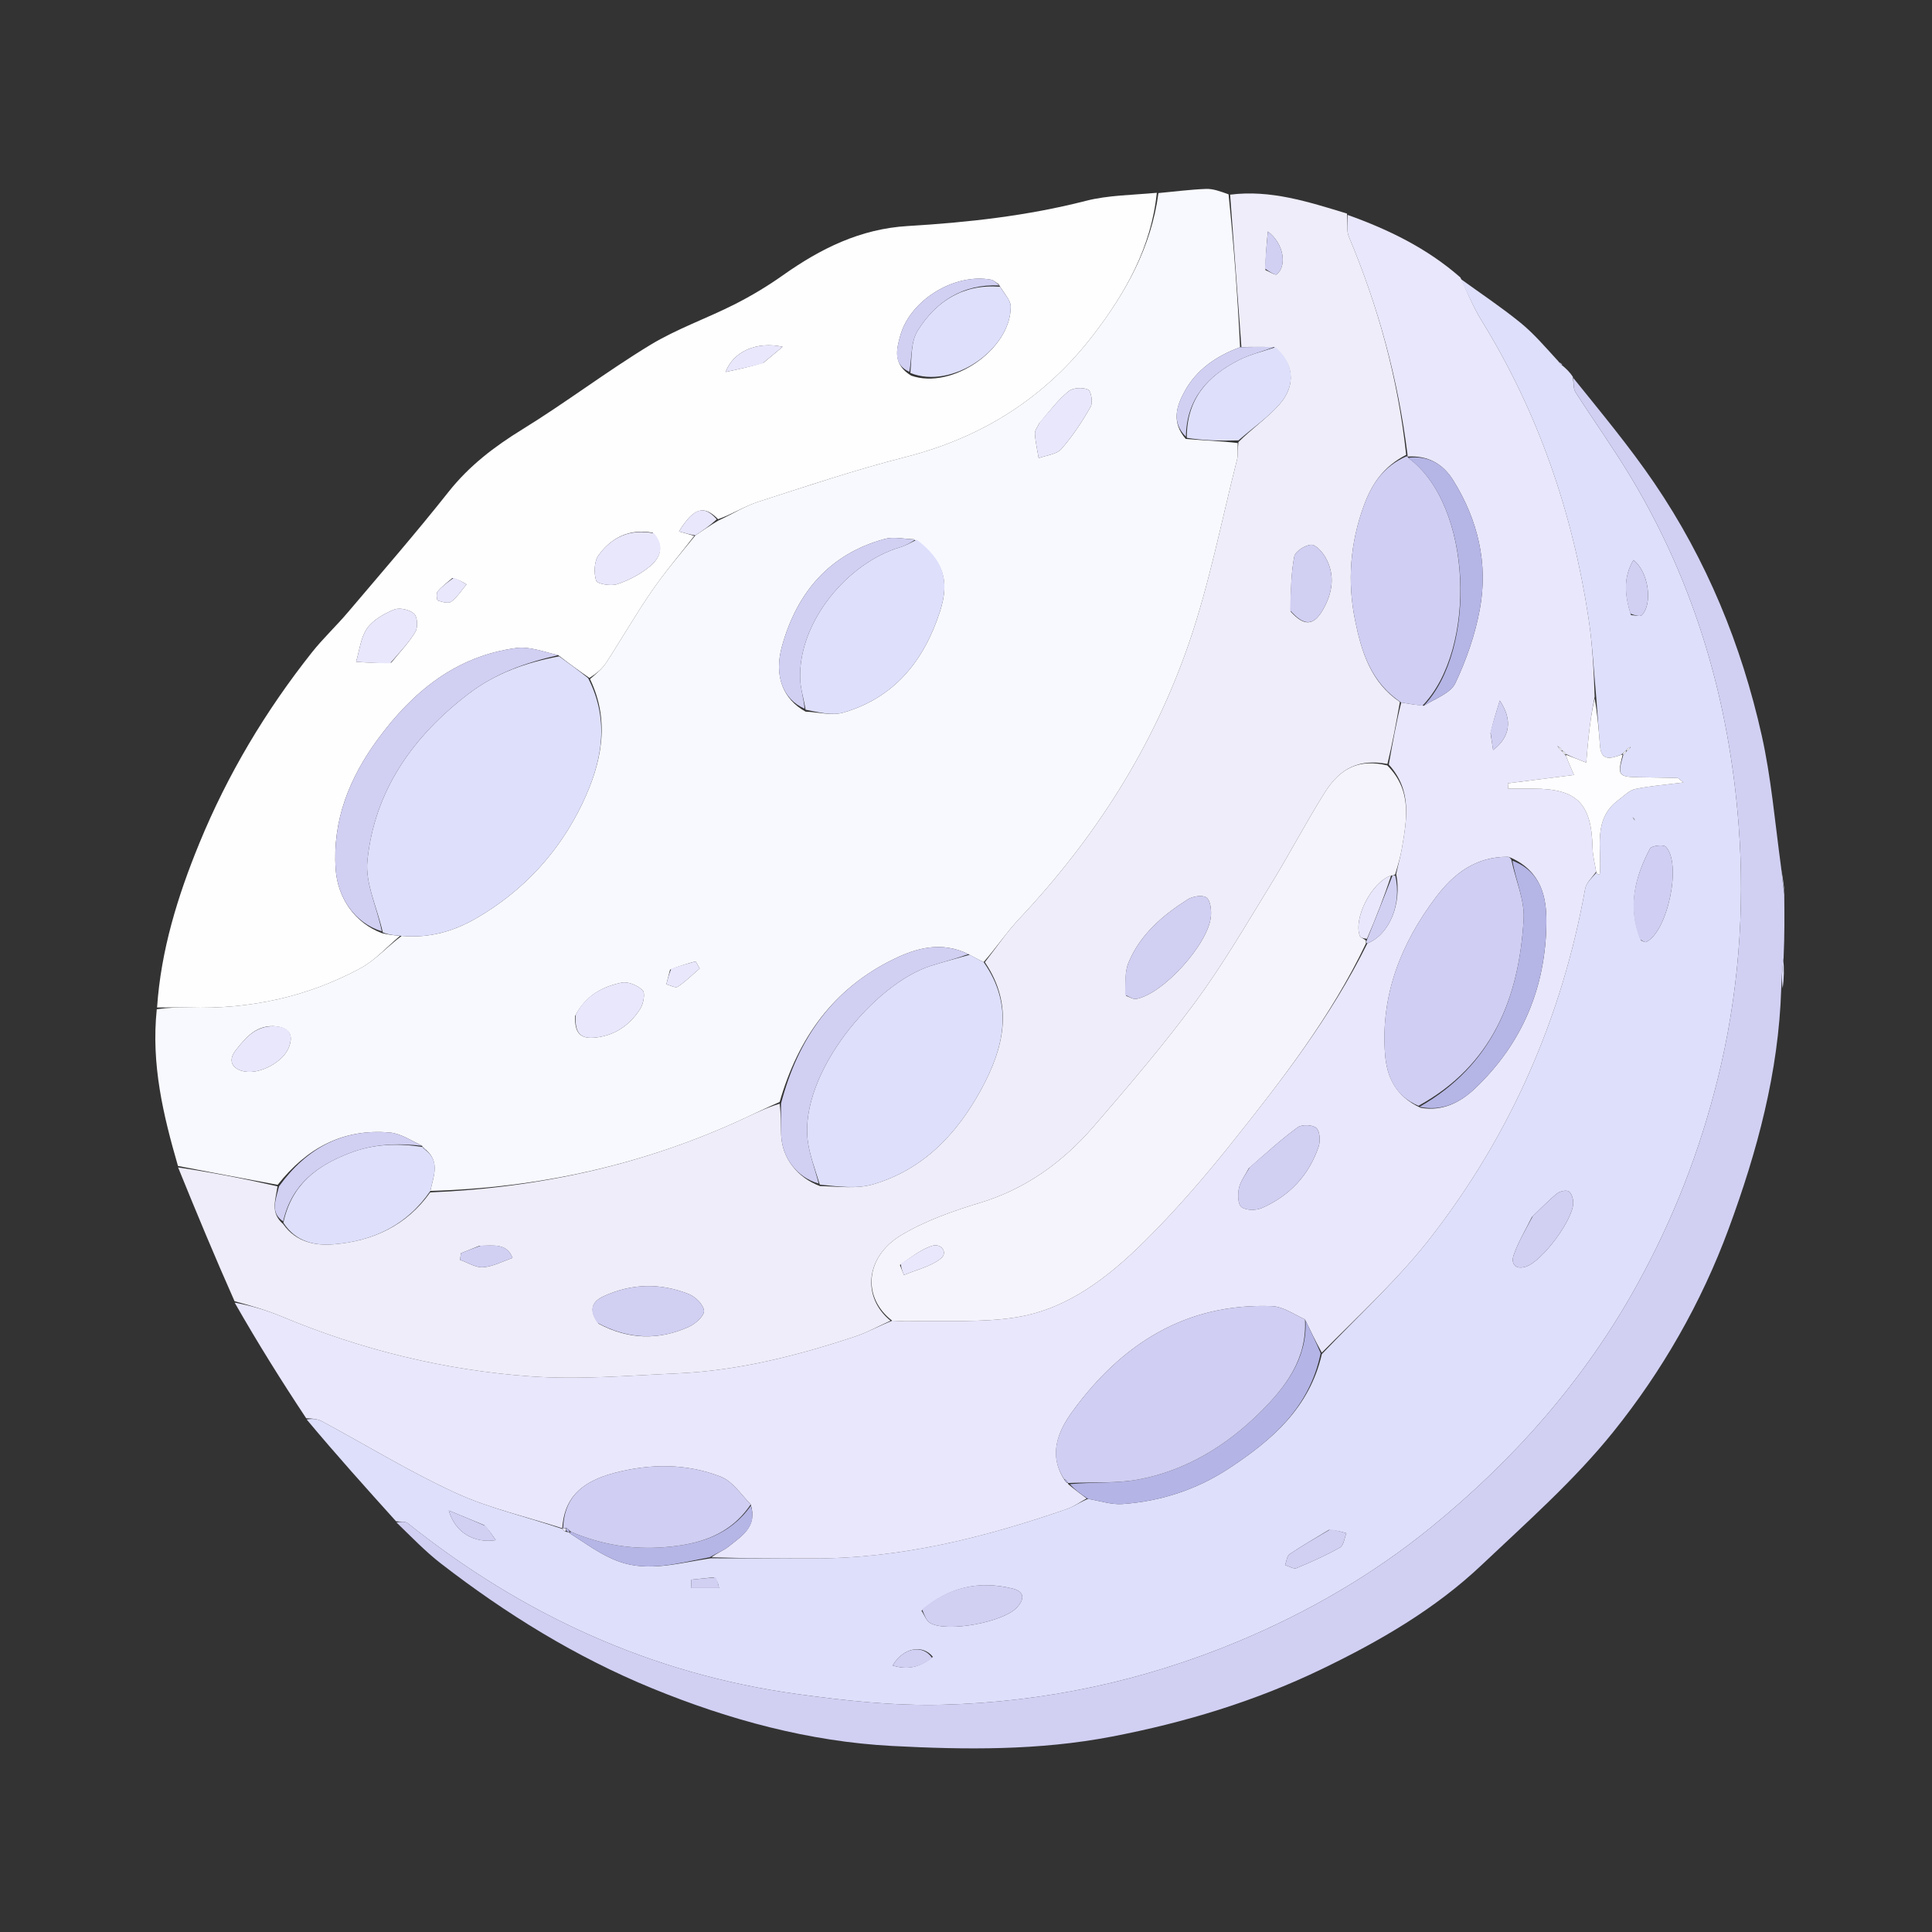 <?xml version="1.0" encoding="UTF-8" standalone="no"?>
<svg
   version="1.1"
   id="Layer_1"
   x="0px"
   y="0px"
   width="100%"
   viewBox="0 0 512 512"
   enable-background="new 0 0 512 512"
   xml:space="preserve"
   sodipodi:docname="full-moon.svg"
   inkscape:export-filename="full-moon.svg"
   inkscape:export-xdpi="96"
   inkscape:export-ydpi="96"
   inkscape:version="1.3.2 (091e20e, 2023-11-25)"
   xmlns:inkscape="http://www.inkscape.org/namespaces/inkscape"
   xmlns:sodipodi="http://sodipodi.sourceforge.net/DTD/sodipodi-0.dtd"
   xmlns="http://www.w3.org/2000/svg"
   xmlns:svg="http://www.w3.org/2000/svg"><rect x="0" y="0" width="512" height="512" fill="#333333" stroke="none"/><defs
   id="defs72" /><sodipodi:namedview
   id="namedview72"
   pagecolor="#ffffff"
   bordercolor="#000000"
   borderopacity="0.25"
   inkscape:showpageshadow="2"
   inkscape:pageopacity="0.0"
   inkscape:pagecheckerboard="0"
   inkscape:deskcolor="#d1d1d1"
   inkscape:zoom="0.921875"
   inkscape:cx="246.77966"
   inkscape:cy="242.98305"
   inkscape:window-width="1392"
   inkscape:window-height="891"
   inkscape:window-x="1626"
   inkscape:window-y="107"
   inkscape:window-maximized="0"
   inkscape:current-layer="Layer_1" />

<path
   fill="#f8f9fe"
   opacity="1"
   stroke="none"
   d="m 47.163,308.992 c -3.887,-13.415 -7.145,-26.924 -5.616,-41.532 3.2,-0.461 5.866,-0.529 8.527,-0.449 16.081,0.48 31.364,-2.785 45.503,-10.444 3.876,-2.099 6.965,-5.65 10.87,-8.546 7.509,0.673 13.96,-1.28 19.952,-4.777 12.382,-7.226 21.791,-17.457 27.916,-30.273 5.029,-10.523 7.511,-21.663 2.041,-33.012 1.664,-1.44 3.217,-2.688 4.25,-4.273 4.067,-6.243 7.776,-12.726 11.994,-18.861 3.526,-5.127 7.578,-9.893 11.699,-14.954 2.093,-1.382 3.884,-2.628 6.037,-3.91 3.776,-1.716 7.047,-3.841 10.631,-4.996 12.92,-4.162 25.818,-8.496 38.961,-11.839 20.418,-5.193 37.067,-15.741 49.863,-32.435 8.586,-11.202 15.322,-23.251 17.207,-37.525 4.187,-0.391 8.367,-0.933 12.563,-1.104 1.853,-0.075 3.738,0.603 6.023,1.441 1.41,13.819 2.404,27.136 3.045,40.508 -6.373,2.372 -11.49,5.914 -14.658,11.637 -2.212,3.996 -3.562,8.255 0.258,12.664 4.751,0.421 9.263,0.544 13.774,1.104 -0.05,1.766 0.136,3.154 -0.184,4.414 -4.107,16.17 -7.281,32.666 -12.668,48.403 -9.46,27.634 -24.951,51.896 -45.009,73.215 -3.352,3.562 -6.11,7.682 -9.468,11.514 -1.449,-0.668 -2.572,-1.305 -4.04,-2.107 -7.173,-3.503 -13.758,-1.634 -19.93,1.386 -15.886,7.775 -25.215,20.914 -30.09,37.79 -3.348,1.468 -6.327,2.917 -9.33,4.315 -26.405,12.288 -54.259,18.445 -83.23,19.253 0.809,-3.912 2.559,-7.525 -1.101,-10.827 -0.394,-0.418 -0.669,-0.611 -0.945,-0.785 -0.001,0.018 0.025,-0.008 -0.138,-0.328 -2.962,-1.433 -5.696,-3.28 -8.57,-3.533 C 90.95,299.041 81.319,304.202 73.587,313.99 64.505,312.318 55.834,310.655 47.163,308.992 M 242.178,142.911 c -2.583,-0.063 -5.333,-0.738 -7.723,-0.089 -14.675,3.987 -23.27,14.237 -27.208,28.385 -2.241,8.05 0.353,14.138 6.243,17.38 3.362,0.133 6.98,1.143 10.042,0.248 13.53,-3.957 21.362,-13.751 25.565,-26.768 2.692,-8.336 0.903,-13.644 -6.919,-19.156 M 152.432,269.207 c -0.211,4.574 1.328,6.243 5.533,5.744 5.114,-0.607 9.025,-3.362 11.706,-7.597 0.844,-1.333 1.372,-4.173 0.632,-4.916 -1.3,-1.304 -3.876,-2.396 -5.586,-2.029 -4.93,1.056 -9.437,3.257 -12.286,8.798 M 275.393,112.205 c -0.403,0.905 -1.186,1.832 -1.134,2.709 0.13,2.18 0.641,4.337 0.999,6.503 2.049,-0.774 4.736,-0.985 6.019,-2.437 2.988,-3.382 5.511,-7.241 7.751,-11.176 0.641,-1.125 0.123,-4.219 -0.667,-4.563 -1.44,-0.627 -4.006,-0.514 -5.167,0.435 -2.769,2.264 -4.993,5.194 -7.801,8.529 M 73.375,272.007 c -5.257,-0.646 -8.213,2.854 -10.95,6.38 -2.098,2.702 -0.938,4.988 2.472,5.586 4.133,0.726 10.329,-2.609 11.734,-6.612 0.805,-2.294 0.852,-4.688 -3.257,-5.354 M 177.579,256.976 c -0.333,1.295 -0.666,2.589 -0.998,3.884 1.033,0.248 2.433,1.045 3.033,0.644 2.09,-1.394 3.903,-3.203 5.821,-4.855 -0.365,-0.626 -0.73,-1.253 -1.095,-1.879 -2.056,0.573 -4.112,1.146 -6.761,2.205 z"
   id="path2"
   inkscape:export-filename="moon.svg"
   inkscape:export-xdpi="96"
   inkscape:export-ydpi="96" />
<path
   fill="#dedffb"
   opacity="1"
   stroke="none"
   d="m 414.133,96.941 c 0.906,0.785 1.812,1.57 2.701,2.95 0.203,1.758 0.101,3.127 0.693,4.051 4.828,7.539 10.048,14.838 14.658,22.504 17.085,28.412 26.099,59.541 28.584,92.334 1.708,22.532 -0.089,45.078 -5.57,67.192 -4.741,19.129 -11.83,37.265 -21.372,54.533 -13.864,25.09 -32.441,46.187 -54.497,64.163 -15.503,12.636 -32.752,22.634 -51.298,30.366 -25.086,10.459 -51.272,16.044 -78.304,16.738 -12.836,0.33 -25.824,-1.083 -38.585,-2.847 -38.561,-5.328 -72.722,-21.008 -103.069,-45.249 -0.721,-0.576 -2.07,-0.366 -3.126,-0.523 -7.916,-8.792 -15.832,-17.584 -23.674,-26.976 1.388,-0.261 2.836,-0.171 3.997,0.453 11.834,6.36 23.335,13.433 35.518,19.022 8.949,4.106 18.776,6.299 28.316,9.56 0.297,0.484 0.549,0.674 1.117,0.787 0.43,0.001 0.602,0.001 0.804,0.353 4.337,2.772 8.417,5.821 13.001,7.473 7.892,2.845 15.909,0.373 24.306,-0.862 9.363,0.022 18.251,0.022 27.138,0.04 23.296,0.047 45.497,-5.557 67.306,-13.114 1.836,-0.636 3.472,-1.85 5.573,-2.674 3.286,0.57 6.239,1.571 9.106,1.369 10.221,-0.722 19.744,-3.84 28.348,-9.515 11.275,-7.437 21.209,-15.966 24.501,-30.219 9.903,-10.394 20.377,-19.969 28.942,-31.023 21.148,-27.293 34.707,-58.205 40.84,-92.296 0.294,-1.633 1.911,-3.028 2.967,-4.245 0.29,0.373 0.522,0.471 0.764,0.524 0.026,0.006 0.15,-0.248 0.161,-0.386 0.521,-6.796 -1.984,-14.375 5.021,-19.491 1.405,-1.026 2.763,-2.501 4.34,-2.833 3.964,-0.833 8.041,-1.131 12.807,-1.737 -1.12,-0.844 -1.363,-1.185 -1.616,-1.192 -3.307,-0.089 -6.615,-0.138 -9.923,-0.184 -5.758,-0.08 -6.03,-0.431 -4.371,-6.082 0.491,-0.309 0.674,-0.572 0.991,-1.004 0.492,-0.312 0.676,-0.578 0.911,-0.959 0.047,-0.018 -0.047,0.019 -0.366,0.155 -0.509,0.295 -0.695,0.559 -1.008,0.993 -0.5,0.298 -0.687,0.56 -1.159,0.93 -2.96,1.108 -5.277,1.608 -5.586,-2.333 -0.332,-4.228 -0.683,-8.455 -1.022,-13.141 -0.652,-7.194 -1.009,-13.975 -2.016,-20.659 -4.247,-28.18 -13.367,-54.634 -28.38,-78.977 -2.152,-3.49 -3.723,-7.339 -5.562,-11.022 5.311,3.848 10.791,7.487 15.874,11.616 3.575,2.904 6.61,6.474 10.113,10.301 0.52,0.748 0.813,0.94 1.106,1.132 m 18.967,120.333 c 0.084,0.051 0.168,0.101 0.253,0.152 -0.12,-0.141 -0.239,-0.281 -0.467,-0.701 -0.087,-0.048 -0.175,-0.096 -0.262,-0.144 0.127,0.138 0.254,0.276 0.477,0.693 M 244.203,426.842 c 0.759,1.122 1.264,2.696 2.32,3.289 4.586,2.575 19.506,-0.276 23.002,-4.152 2.167,-2.403 1.893,-4.257 -1.339,-5.03 -8.695,-2.079 -16.639,-0.451 -23.982,5.893 M 434.889,249.224 c 0.458,0.153 1.041,0.569 1.357,0.42 5.701,-2.69 9.55,-20.886 5.179,-25.27 -0.644,-0.646 -3.767,-0.245 -4.158,0.502 -3.934,7.506 -6.095,15.351 -2.377,24.348 m -28.932,73.319 c -1.649,3.352 -3.625,6.591 -4.83,10.096 -0.762,2.215 0.431,3.965 3.295,3.018 4.338,-1.435 12.604,-12.559 12.504,-17.003 -0.023,-1.032 -0.477,-2.524 -1.217,-2.937 -0.723,-0.404 -2.33,-0.027 -3.085,0.581 -2.179,1.756 -4.124,3.802 -6.668,6.245 m -53.785,82.892 c -3.489,2.122 -7.04,4.152 -10.418,6.437 -0.72,0.487 -0.813,1.902 -1.194,2.889 1.021,0.299 2.26,1.124 3.027,0.807 3.938,-1.626 7.848,-3.379 11.549,-5.475 0.962,-0.545 1.137,-2.48 1.674,-3.776 -1.296,-0.383 -2.592,-0.767 -4.637,-0.883 m 80.042,-242.434 c 0.984,0.032 2.402,0.501 2.883,0.025 2.995,-2.97 1.761,-11.657 -2.235,-14.588 -2.679,4.533 -2.342,9.118 -0.647,14.562 M 128.3,404.163 c -2.831,-1.168 -5.663,-2.337 -9.375,-3.869 1.656,5.835 6.746,8.762 12.458,7.868 -0.945,-1.386 -1.697,-2.489 -3.083,-3.999 m 118.922,34.924 c -2.69,-3.402 -7.899,-2.459 -10.647,2.285 3.828,1.222 7.123,0.548 10.647,-2.285 M 189.197,418.007 c -2.019,0.209 -4.039,0.418 -6.058,0.626 0.035,0.737 0.07,1.474 0.105,2.211 2.435,0 4.869,0 7.304,0 -0.169,-0.933 -0.338,-1.866 -1.351,-2.838 z"
   id="path3" />
<path
   fill="#e9e7fc"
   opacity="1"
   stroke="none"
   d="m 422.999,231 c -1.001,1.506 -2.618,2.9 -2.912,4.533 -6.133,34.091 -19.691,65.003 -40.84,92.296 -8.565,11.054 -19.039,20.628 -28.959,30.636 -1.641,-2.989 -2.966,-5.738 -4.457,-8.801 -3.033,-1.431 -5.868,-3.417 -8.774,-3.526 -22.89,-0.858 -39.89,10.127 -52.853,27.91 -3.694,5.067 -6.538,11.373 -2.078,18.188 0.276,0.523 0.538,0.714 0.87,0.783 -0.004,-0.019 -0.04,9.4e-4 0.099,0.3 1.721,1.459 3.302,2.618 4.883,3.778 -1.729,0.945 -3.365,2.159 -5.201,2.795 -21.809,7.556 -44.01,13.161 -67.306,13.114 -8.888,-0.018 -17.775,-0.018 -26.912,-0.304 1.371,-1.131 3.181,-1.75 4.575,-2.882 3.386,-2.752 7.646,-5.171 5.816,-11.135 -2.64,-2.746 -4.86,-6.145 -7.939,-7.349 -9.153,-3.58 -18.843,-3.466 -28.237,-0.987 -9.37,2.473 -13.262,7.13 -13.771,14.648 -0.002,0.002 -0.002,0.001 -0.002,0.001 -9.436,-3.046 -19.262,-5.239 -28.211,-9.345 -12.183,-5.589 -23.684,-12.662 -35.518,-19.022 -1.161,-0.624 -2.609,-0.715 -4.126,-0.773 -6.517,-9.815 -12.831,-19.911 -18.959,-30.654 4.305,0.793 8.51,2.028 12.529,3.709 21.134,8.839 43.194,14.218 65.94,15.847 12.866,0.921 25.904,-0.214 38.847,-0.794 16.178,-0.725 31.754,-4.687 47.053,-9.755 3.256,-1.078 6.302,-2.79 9.885,-4.21 1.768,0.051 3.098,0.177 4.423,0.141 9.535,-0.258 19.231,0.453 28.564,-1.066 13.731,-2.235 24.508,-10.807 34.097,-20.322 8.094,-8.031 15.603,-16.729 22.722,-25.649 13.336,-16.709 26.466,-33.616 36.113,-53.096 5.899,-2.368 9.189,-10.504 7.644,-18.382 0.51,-2.499 1.127,-4.572 1.491,-6.688 1.324,-7.696 2.797,-15.445 -3.449,-22.327 1.014,-5.788 1.981,-11.187 3.299,-16.443 2.099,0.385 3.846,0.626 5.972,0.861 3.125,-1.962 7.112,-3.331 8.369,-5.99 2.912,-6.161 5.225,-12.811 6.473,-19.507 2.268,-12.17 -0.477,-23.682 -7.015,-34.211 -2.764,-4.452 -6.795,-6.68 -12.129,-6.32 -6.4e-4,-0.036 -0.012,-0.106 -0.013,-0.528 -2.528,-20.248 -7.79,-39.322 -15.54,-57.743 -0.706,-1.677 -0.249,-3.842 -0.333,-5.781 10.793,3.86 21.005,8.791 29.888,16.578 1.864,4.047 3.435,7.896 5.587,11.386 15.013,24.344 24.133,50.797 28.38,78.977 1.007,6.683 1.364,13.465 1.622,20.749 -0.801,3.865 -1.228,7.179 -1.598,10.499 -0.241,2.162 -0.401,4.333 -0.639,6.963 -2.393,-0.941 -3.877,-1.525 -5.471,-2.327 -0.311,-0.489 -0.572,-0.675 -1.003,-0.995 -0.309,-0.492 -0.571,-0.679 -0.948,-0.916 -0.139,-0.185 -0.224,-0.233 -0.309,-0.282 0.122,0.139 0.243,0.278 0.47,0.638 0.303,0.498 0.566,0.685 0.998,1.002 0.303,0.497 0.564,0.684 0.926,1.138 0.607,1.646 1.177,2.936 2.094,5.012 -6.21,0.784 -11.866,1.498 -17.523,2.213 0.03,0.472 0.059,0.944 0.089,1.417 2.214,0 4.427,-0.002 6.641,3.2e-4 11.604,0.012 15.45,3.907 15.71,15.681 0.047,2.111 0.625,4.211 0.958,6.316 m -22.522,-3.649 c -0.314,-0.1 -0.629,-0.285 -0.943,-0.287 -8.38,-0.029 -14.225,4.357 -19.037,10.743 -9.278,12.313 -14.623,25.898 -13.451,41.534 0.453,6.05 2.777,11.168 9.421,14.239 5.775,1.013 10.524,-1.41 14.433,-5.127 12.556,-11.941 18.778,-26.884 18.908,-44.067 0.05,-6.599 -1.347,-13.398 -9.33,-17.036 m -69.527,82.246 c -0.917,1.762 -2.229,3.439 -2.633,5.311 -0.35,1.623 -0.274,4.308 0.7,5.005 1.257,0.899 3.868,0.905 5.422,0.219 7.29,-3.217 12.454,-8.678 15.012,-16.273 0.501,-1.486 0.342,-4.07 -0.611,-4.928 -0.979,-0.881 -3.829,-0.991 -4.945,-0.179 -4.346,3.162 -8.328,6.823 -12.945,10.844 m 64.047,-115.26 c 0.212,1.366 0.425,2.732 0.69,4.441 4.485,-3.441 5.236,-7.938 1.768,-13.121 -0.982,3.15 -1.72,5.515 -2.458,8.68 m 17.588,24.178 c 0,0 -0.109,0.065 0,0 z"
   id="path4" />
<path
   fill="#eeedf9"
   opacity="1"
   stroke="none"
   d="m 356.957,56.595 c 0.254,2.293 -0.202,4.459 0.504,6.136 7.751,18.422 13.012,37.495 15.192,57.811 -5.972,3.069 -9.077,7.647 -11.168,13.324 -3.697,10.034 -4.481,20.248 -2.351,30.641 1.71,8.344 4.213,16.386 11.861,21.519 -0.967,5.399 -1.934,10.798 -3.311,16.427 -7.182,-1.326 -12.343,0.763 -16.668,7.672 -5.014,8.009 -9.4,16.41 -14.352,24.46 -6.408,10.417 -12.578,21.045 -19.819,30.868 -8.433,11.44 -17.702,22.292 -27.004,33.057 -8.144,9.425 -17.932,16.554 -30.162,20.259 -7.198,2.181 -14.519,4.756 -20.912,8.604 -9.501,5.72 -10.359,16.479 -2.766,22.629 -3.143,1.42 -6.189,3.132 -9.445,4.21 -15.299,5.068 -30.875,9.029 -47.053,9.755 -12.944,0.58 -25.981,1.715 -38.847,0.794 -22.745,-1.629 -44.805,-7.007 -65.94,-15.847 -4.019,-1.681 -8.225,-2.916 -12.556,-4.077 -5.118,-11.507 -10.024,-23.295 -14.963,-35.464 8.638,1.281 17.309,2.944 26.341,5.01 -0.474,3.635 -2.013,6.95 1.513,10.017 3.402,4.827 8.548,5.736 13.308,5.357 10.357,-0.823 19.381,-4.921 25.645,-13.759 29.021,-1.208 56.875,-7.365 83.28,-19.653 3.003,-1.397 5.982,-2.846 9.34,-3.853 0.371,3.052 0.287,5.689 0.395,8.318 0.248,6.039 4.217,11.236 10.278,13.511 4.888,0.097 9.737,0.796 14.021,-0.449 13.332,-3.875 22.295,-13.362 28.727,-25.181 5.939,-10.914 8.737,-22.243 0.953,-33.699 3.033,-3.862 5.791,-7.982 9.143,-11.545 20.058,-21.319 35.549,-45.581 45.009,-73.215 5.387,-15.737 8.561,-32.233 12.668,-48.403 0.32,-1.26 0.134,-2.648 0.382,-4.68 3.803,-3.785 7.823,-6.503 10.913,-10.034 4.488,-5.128 3.747,-11.015 -1.512,-15.155 -3.128,-0.036 -5.873,-0.02 -8.619,-0.003 -0.995,-13.317 -1.989,-26.634 -2.987,-40.37 10.696,-1.361 20.705,1.882 30.962,5.009 M 298.451,263.921 c 0.904,0.291 1.882,0.968 2.701,0.811 7.188,-1.378 19.181,-14.652 19.765,-21.996 0.132,-1.661 -0.157,-4.135 -1.213,-4.89 -1.042,-0.745 -3.645,-0.324 -4.97,0.518 -6.627,4.211 -12.577,9.28 -15.664,16.731 -1.031,2.489 -0.804,5.499 -0.619,8.826 m -139.798,86.878 c 7.818,4.181 15.85,4.446 23.866,0.844 1.74,-0.782 4.102,-2.852 4.047,-4.244 -0.062,-1.573 -2.249,-3.754 -3.997,-4.447 -7.536,-2.989 -15.171,-2.868 -22.626,0.578 -3.27,1.512 -3.899,3.797 -1.29,7.269 M 342.062,162.089 c 3.436,3.817 5.984,3.851 8.446,-0.362 2.611,-4.467 3.464,-9.34 0.702,-14.097 -0.827,-1.424 -2.577,-3.357 -3.768,-3.267 -1.616,0.122 -4.181,1.758 -4.444,3.113 -0.88,4.533 -0.916,9.23 -0.935,14.613 M 127.04,330.157 c -1.626,0.65 -3.252,1.3 -4.878,1.95 -0.085,0.591 -0.17,1.183 -0.254,1.774 2.049,0.708 4.148,2.101 6.135,1.956 2.641,-0.193 5.195,-1.584 7.786,-2.461 -1.489,-3.909 -4.862,-3.305 -8.787,-3.22 M 335.348,71.565 c 1.038,0.414 2.616,1.477 3.025,1.137 2.706,-2.255 1.935,-8.087 -2.383,-11.359 -0.34,3.658 -0.609,6.555 -0.642,10.222 z"
   id="path5" />
<path
   fill="#fefeff"
   opacity="1"
   stroke="none"
   d="m 105.992,248.033 c -3.45,2.884 -6.54,6.435 -10.415,8.534 -14.139,7.658 -29.421,10.923 -45.503,10.444 -2.661,-0.079 -5.327,-0.012 -8.449,-0.013 1.027,-15.147 5.438,-29.474 11.198,-43.508 7.515,-18.31 17.552,-35.081 29.802,-50.554 2.953,-3.73 6.467,-7.009 9.548,-10.643 8.973,-10.586 18.087,-21.067 26.695,-31.945 5.472,-6.914 12.121,-11.981 19.56,-16.562 11.51,-7.088 22.313,-15.329 33.86,-22.35 7.047,-4.285 15.006,-7.042 22.402,-10.788 4.409,-2.233 8.696,-4.804 12.729,-7.66 10.004,-7.084 20.519,-12.337 33.135,-13.089 15.877,-0.946 31.672,-2.686 47.185,-6.665 5.932,-1.521 12.252,-1.525 18.827,-2.144 -1.454,14.351 -8.19,26.399 -16.776,37.602 -12.796,16.695 -29.446,27.242 -49.863,32.435 -13.142,3.343 -26.04,7.677 -38.961,11.839 -3.584,1.154 -6.855,3.28 -10.67,4.631 -3.755,-3.874 -6.467,-3.046 -10.358,3.236 1.481,0.429 2.77,0.802 4.058,1.175 -3.819,4.926 -7.871,9.692 -11.397,14.819 -4.219,6.135 -7.927,12.618 -11.994,18.861 -1.033,1.586 -2.586,2.833 -4.404,3.976 -3.01,-2.082 -5.517,-3.905 -8.253,-6.033 -3.871,-0.889 -7.633,-2.373 -11.132,-1.903 -16.024,2.156 -27.527,11.65 -36.743,24.242 -7.451,10.18 -12.002,21.37 -11.12,34.36 0.518,7.625 5.078,14.281 12.28,16.969 1.758,0.425 3.257,0.58 4.757,0.735 M 241.479,99.552 c 10.761,3.801 26.425,-6.933 26.373,-18.313 -0.008,-1.754 -1.82,-3.499 -3.208,-5.925 -0.689,-0.417 -1.333,-1.078 -2.072,-1.212 -9.665,-1.75 -21.357,5.382 -23.994,14.862 -0.998,3.589 -2.044,7.578 2.9,10.587 M 103.712,175.583 c 2.167,-2.683 4.614,-5.199 6.365,-8.13 0.716,-1.198 0.565,-4.008 -0.332,-4.809 -1.203,-1.074 -3.829,-1.695 -5.275,-1.108 -2.677,1.087 -5.603,2.728 -7.197,4.999 -1.709,2.436 -2.002,5.864 -2.913,8.859 2.893,0.191 5.785,0.382 9.351,0.189 m 69.256,-34.414 c -6.08,-1.12 -10.94,1.241 -14.35,5.983 -1.18,1.641 -1.26,4.679 -0.644,6.718 0.258,0.856 3.867,1.506 5.526,0.959 3.068,-1.013 6.13,-2.601 8.621,-4.647 2.634,-2.162 4.299,-5.19 0.847,-9.013 m 29.397,-45.065 c 1.527,-1.27 3.053,-2.539 5.049,-4.199 -6.795,-1.499 -13.033,1.151 -15.125,6.68 3.551,-0.759 6.506,-1.39 10.076,-2.481 M 119.9,153.171 c -1.335,1.175 -2.803,2.238 -3.934,3.584 -0.409,0.487 -0.226,2.301 0.06,2.397 1.131,0.38 2.82,0.86 3.549,0.308 1.599,-1.21 2.74,-3.026 4.068,-4.595 -1.005,-0.606 -2.01,-1.211 -3.744,-1.694 z"
   id="path6" />
<path
   fill="#d1d0f3"
   opacity="1"
   stroke="none"
   d="m 105.067,403.466 c 0.938,-0.156 2.287,-0.366 3.008,0.21 30.346,24.24 64.508,39.921 103.069,45.249 12.762,1.763 25.75,3.176 38.585,2.847 27.032,-0.694 53.219,-6.279 78.304,-16.738 18.545,-7.732 35.795,-17.73 51.298,-30.366 22.056,-17.976 40.633,-39.073 54.497,-64.163 9.542,-17.268 16.632,-35.404 21.372,-54.533 5.48,-22.114 7.277,-44.66 5.57,-67.192 -2.486,-32.793 -11.499,-63.921 -28.584,-92.334 -4.61,-7.667 -9.83,-14.965 -14.658,-22.504 -0.592,-0.924 -0.49,-2.293 -0.578,-3.769 7.265,9.045 14.83,18.109 21.443,27.821 13.87,20.374 23.108,42.917 28.479,66.895 2.504,11.182 3.469,22.708 5.134,34.948 0.282,2.96 0.561,5.049 0.839,7.139 0.053,5.376 0.106,10.752 -0.177,16.895 -0.434,3.259 -0.532,5.751 -0.63,8.243 -0.686,22.038 -6.344,42.96 -13.925,63.509 -7.252,19.656 -17.621,37.716 -30.589,53.852 -10.304,12.821 -22.86,23.895 -34.871,35.265 -12.385,11.724 -27.068,20.195 -42.352,27.576 -17.708,8.552 -36.283,14.175 -55.653,17.901 -19.38,3.727 -38.861,3.495 -58.197,2.483 -21.922,-1.148 -43.184,-6.9 -63.609,-15.271 -20.269,-8.307 -38.711,-19.717 -55.98,-33.067 -4.144,-3.203 -7.798,-7.04 -11.796,-10.897 z"
   id="path7" />
<path
   fill="#dedffb"
   opacity="1"
   stroke="none"
   d="m 472.414,261.919 c -0.278,-2.295 -0.18,-4.787 0.175,-7.583 0.238,2.26 0.219,4.823 -0.175,7.583 z"
   id="path8" />
<path
   fill="#dedffb"
   opacity="1"
   stroke="none"
   d="m 472.915,236.557 c -0.348,-1.669 -0.627,-3.759 -0.888,-6.27 0.331,1.669 0.644,3.759 0.888,6.27 z"
   id="path9" />
<path
   fill="#d1d0f3"
   opacity="1"
   stroke="none"
   d="m 414.048,96.681 c -0.207,0.068 -0.5,-0.124 -0.894,-0.565 0.202,-0.064 0.505,0.12 0.894,0.565 z"
   id="path10" />
<path
   fill="#dedffb"
   opacity="1"
   stroke="none"
   d="m 148.18,173.935 c 2.507,1.823 5.013,3.646 7.673,5.766 5.973,11.609 3.491,22.748 -1.538,33.271 -6.125,12.816 -15.535,23.047 -27.916,30.273 -5.992,3.497 -12.443,5.45 -19.952,4.777 -1.954,-0.144 -3.453,-0.299 -5.01,-0.94 -1.505,-6.66 -4.687,-13.011 -4.078,-18.975 1.904,-18.634 12.053,-32.915 26.744,-44.187 7.164,-5.497 15.342,-8.369 24.078,-9.984 z"
   id="path11" />
<path
   fill="#dedffb"
   opacity="1"
   stroke="none"
   d="m 260.672,254.962 c 8.11,11.488 5.312,22.816 -0.627,33.73 -6.432,11.819 -15.395,21.306 -28.727,25.181 -4.284,1.245 -9.133,0.546 -14.06,0.071 -1.31,-4.3 -2.713,-7.88 -3.185,-11.579 -2.273,-17.806 17.619,-41.662 32.59,-46.392 3.409,-1.077 6.874,-1.974 10.314,-2.953 1.123,0.637 2.247,1.274 3.696,1.942 z"
   id="path12" />
<path
   fill="#dedffb"
   opacity="1"
   stroke="none"
   d="m 242.964,143.034 c 7.036,5.388 8.825,10.697 6.133,19.033 -4.203,13.017 -12.034,22.811 -25.565,26.768 -3.061,0.895 -6.68,-0.115 -10.044,-0.748 -0.497,-3.019 -1.331,-5.525 -1.431,-8.059 -0.603,-15.169 12.621,-30.921 26.54,-35.012 1.519,-0.446 2.914,-1.311 4.367,-1.981 z"
   id="path13" />
<path
   fill="#dedffb"
   opacity="1"
   stroke="none"
   d="m 114.054,315.599 c -6.315,9.238 -15.339,13.336 -25.696,14.159 -4.76,0.378 -9.906,-0.53 -13.266,-5.731 2.215,-10.253 9.003,-15.152 17.604,-18.456 6.353,-2.44 12.76,-2.649 19.335,-1.592 0,0 -0.026,0.026 0.086,0.24 0.393,0.402 0.674,0.59 0.954,0.779 3.54,3.077 1.791,6.69 0.981,10.602 z"
   id="path14" />
<path
   fill="#d1cff2"
   opacity="1"
   stroke="none"
   d="m 256.633,252.855 c -3.095,1.144 -6.561,2.041 -9.97,3.118 -14.971,4.73 -34.863,28.586 -32.59,46.392 0.472,3.699 1.875,7.28 2.887,11.292 -5.725,-1.61 -9.693,-6.808 -9.942,-12.847 -0.108,-2.629 -0.024,-5.266 -0.037,-8.361 4.506,-17.294 13.835,-30.433 29.721,-38.208 6.172,-3.021 12.756,-4.889 19.93,-1.386 z"
   id="path15" />
<path
   fill="#dedffb"
   opacity="1"
   stroke="none"
   d="m 337.983,92.012 c 4.877,4.088 5.619,9.975 1.131,15.103 -3.091,3.531 -7.11,6.249 -10.912,9.597 -4.71,0.144 -9.222,0.021 -13.687,-0.676 -0.069,-10.467 5.668,-16.456 13.787,-20.604 3.021,-1.543 6.442,-2.303 9.681,-3.42 z"
   id="path16" />
<path
   fill="#d1d0f3"
   opacity="1"
   stroke="none"
   d="m 242.571,142.972 c -1.06,0.732 -2.455,1.597 -3.974,2.043 -13.92,4.091 -27.143,19.843 -26.54,35.012 0.101,2.535 0.934,5.041 1.169,7.788 -5.626,-2.469 -8.219,-8.558 -5.979,-16.608 3.938,-14.148 12.533,-24.398 27.208,-28.385 2.39,-0.649 5.14,0.026 8.116,0.15 z"
   id="path17" />
<path
   fill="#e9e7fc"
   opacity="1"
   stroke="none"
   d="m 152.6,268.866 c 2.681,-5.2 7.187,-7.401 12.117,-8.457 1.71,-0.366 4.286,0.725 5.586,2.029 0.74,0.742 0.212,3.582 -0.632,4.916 -2.682,4.235 -6.592,6.99 -11.706,7.597 -4.206,0.499 -5.744,-1.17 -5.365,-6.085 z"
   id="path18" />
<path
   fill="#d1cff2"
   opacity="1"
   stroke="none"
   d="m 111.87,303.659 c -6.412,-0.737 -12.82,-0.528 -19.173,1.912 -8.602,3.304 -15.389,8.204 -17.662,18.113 -3.51,-2.35 -1.971,-5.664 -1.087,-9.29 7.37,-10.191 17.002,-15.353 29.351,-14.268 2.874,0.253 5.609,2.099 8.57,3.533 z"
   id="path19" />
<path
   fill="#e9e7fc"
   opacity="1"
   stroke="none"
   d="m 275.574,111.868 c 2.626,-2.998 4.851,-5.928 7.62,-8.192 1.161,-0.949 3.727,-1.061 5.167,-0.435 0.79,0.344 1.308,3.438 0.667,4.563 -2.24,3.934 -4.763,7.793 -7.751,11.176 -1.282,1.452 -3.97,1.662 -6.019,2.437 -0.358,-2.166 -0.869,-4.323 -0.999,-6.503 -0.052,-0.877 0.731,-1.805 1.316,-3.046 z"
   id="path20" />
<path
   fill="#e9e7fc"
   opacity="1"
   stroke="none"
   d="m 73.784,272.024 c 3.699,0.648 3.653,3.042 2.848,5.337 -1.405,4.003 -7.601,7.338 -11.734,6.612 -3.41,-0.599 -4.57,-2.884 -2.472,-5.586 2.737,-3.526 5.692,-7.026 11.359,-6.362 z"
   id="path21" />
<path
   fill="#d1d0f3"
   opacity="1"
   stroke="none"
   d="m 337.601,91.96 c -2.857,1.17 -6.278,1.93 -9.3,3.473 -8.119,4.147 -13.856,10.137 -14.026,20.306 -3.868,-3.836 -2.518,-8.095 -0.305,-12.09 3.168,-5.722 8.285,-9.264 14.658,-11.637 3.1,-0.072 5.846,-0.088 8.973,-0.052 z"
   id="path22" />
<path
   fill="#e9e7fc"
   opacity="1"
   stroke="none"
   d="m 184.3,141.872 c -1.59,-0.237 -2.879,-0.61 -4.36,-1.039 3.891,-6.282 6.603,-7.11 9.996,-3.199 -1.752,1.611 -3.543,2.857 -5.636,4.238 z"
   id="path23" />
<path
   fill="#e9e7fc"
   opacity="1"
   stroke="none"
   d="m 177.875,256.733 c 2.352,-0.816 4.409,-1.389 6.465,-1.962 0.365,0.626 0.73,1.253 1.095,1.879 -1.918,1.651 -3.731,3.46 -5.821,4.855 -0.6,0.401 -2,-0.397 -3.033,-0.644 0.333,-1.295 0.666,-2.589 1.295,-4.127 z"
   id="path24" />
<path
   fill="#d1cff2"
   opacity="1"
   stroke="none"
   d="m 112.953,304.772 c -0.161,0.038 -0.442,-0.151 -0.833,-0.571 0.164,-0.04 0.439,0.153 0.833,0.571 z"
   id="path25" />
<path
   fill="#b4b4e6"
   opacity="1"
   stroke="none"
   d="m 345.997,349.979 c 1.326,2.749 2.651,5.497 3.994,8.633 -2.977,14.494 -12.912,23.022 -24.186,30.46 -8.604,5.675 -18.127,8.793 -28.348,9.515 -2.867,0.203 -5.82,-0.799 -9.106,-1.369 -1.954,-1.28 -3.535,-2.439 -4.823,-3.91 6.32,-0.58 12.48,-0.147 18.347,-1.26 12.556,-2.382 23.225,-8.987 32.147,-17.846 6.566,-6.52 12.394,-13.98 11.976,-24.223 z"
   id="path26" />
<path
   fill="#fdfdff"
   opacity="1"
   stroke="none"
   d="m 423.054,231.289 c -0.388,-2.394 -0.967,-4.493 -1.013,-6.605 -0.26,-11.775 -4.107,-15.67 -15.71,-15.681 -2.214,-0.002 -4.427,-3.2e-4 -6.641,-3.2e-4 -0.03,-0.472 -0.059,-0.944 -0.089,-1.417 5.656,-0.714 11.313,-1.428 17.523,-2.213 -0.917,-2.076 -1.487,-3.366 -2.09,-5.015 -0.033,-0.358 -0.028,-0.366 -0.028,-0.366 1.484,0.584 2.969,1.168 5.361,2.109 0.238,-2.63 0.398,-4.801 0.639,-6.963 0.371,-3.32 0.797,-6.634 1.595,-10.041 0.737,4.138 1.088,8.364 1.42,12.593 0.309,3.941 2.626,3.441 5.594,2.343 0.385,-0.034 0.405,-0.018 0.405,-0.018 -1.441,5.544 -1.169,5.894 4.589,5.974 3.308,0.046 6.616,0.095 9.923,0.184 0.252,0.007 0.495,0.349 1.616,1.192 -4.766,0.606 -8.843,0.904 -12.807,1.737 -1.577,0.331 -2.935,1.807 -4.34,2.833 -7.005,5.116 -4.5,12.695 -5.021,19.491 -0.011,0.138 -0.134,0.392 -0.161,0.386 -0.242,-0.053 -0.474,-0.151 -0.764,-0.524 z"
   id="path27" />
<path
   fill="#d1cff2"
   opacity="1"
   stroke="none"
   d="m 244.363,426.501 c 7.183,-6.003 15.127,-7.631 23.822,-5.552 3.232,0.773 3.506,2.627 1.339,5.03 -3.496,3.876 -18.416,6.727 -23.002,4.152 -1.056,-0.593 -1.561,-2.167 -2.159,-3.63 z"
   id="path28" />
<path
   fill="#b5b5e6"
   opacity="1"
   stroke="none"
   d="m 198.977,399.035 c 1.803,5.614 -2.456,8.033 -5.843,10.785 -1.393,1.132 -3.203,1.751 -5.05,2.868 -8.148,1.514 -16.164,3.986 -24.057,1.141 -4.584,-1.652 -8.664,-4.701 -12.999,-7.475 -0.027,-0.354 -0.01,-0.372 0.373,-0.369 8.133,3.423 16.218,4.708 24.667,4.039 9.078,-0.718 17.312,-3.068 22.908,-10.988 z"
   id="path29" />
<path
   fill="#d0cef2"
   opacity="1"
   stroke="none"
   d="m 434.636,248.938 c -3.465,-8.71 -1.303,-16.555 2.63,-24.061 0.391,-0.747 3.514,-1.148 4.158,-0.502 4.371,4.383 0.521,22.58 -5.179,25.27 -0.316,0.149 -0.898,-0.267 -1.609,-0.706 z"
   id="path30" />
<path
   fill="#d1cff2"
   opacity="1"
   stroke="none"
   d="m 406.21,322.288 c 2.29,-2.188 4.235,-4.234 6.414,-5.989 0.755,-0.609 2.362,-0.985 3.085,-0.581 0.74,0.413 1.194,1.905 1.217,2.937 0.1,4.444 -8.165,15.568 -12.504,17.003 -2.864,0.947 -4.057,-0.803 -3.295,-3.018 1.205,-3.505 3.18,-6.744 5.083,-10.352 z"
   id="path31" />
<path
   fill="#d1cff2"
   opacity="1"
   stroke="none"
   d="m 352.546,405.301 c 1.671,0.25 2.967,0.633 4.263,1.017 -0.536,1.296 -0.711,3.231 -1.673,3.776 -3.701,2.096 -7.611,3.849 -11.549,5.475 -0.767,0.317 -2.006,-0.509 -3.027,-0.807 0.382,-0.987 0.474,-2.402 1.194,-2.889 3.378,-2.286 6.929,-4.316 10.792,-6.571 z"
   id="path32" />
<path
   fill="#d1cff2"
   opacity="1"
   stroke="none"
   d="m 432.082,162.623 c -1.564,-5.066 -1.901,-9.651 0.778,-14.184 3.996,2.931 5.23,11.617 2.235,14.588 -0.48,0.476 -1.898,0.007 -3.014,-0.403 z"
   id="path33" />
<path
   fill="#d1d0f3"
   opacity="1"
   stroke="none"
   d="m 128.617,404.366 c 1.069,1.306 1.82,2.409 2.766,3.796 -5.712,0.894 -10.802,-2.034 -12.458,-7.868 3.713,1.532 6.544,2.701 9.693,4.073 z"
   id="path34" />
<path
   fill="#d1cff2"
   opacity="1"
   stroke="none"
   d="m 247.005,439.374 c -3.306,2.546 -6.601,3.219 -10.429,1.997 2.748,-4.744 7.957,-5.687 10.429,-1.997 z"
   id="path35" />
<path
   fill="#d1cff2"
   opacity="1"
   stroke="none"
   d="m 189.619,418.027 c 0.591,0.952 0.76,1.885 0.929,2.818 -2.435,0 -4.869,0 -7.304,0 -0.035,-0.737 -0.07,-1.474 -0.105,-2.211 2.019,-0.209 4.039,-0.418 6.48,-0.607 z"
   id="path36" />
<path
   fill="#b5b5e6"
   opacity="1"
   stroke="none"
   d="m 150.999,406.001 c -0.174,0.002 -0.346,0.002 -0.778,-0.24 -0.259,-0.241 -0.29,-0.721 -0.135,-0.888 0.414,0.258 0.673,0.683 0.933,1.108 0,0 -0.018,0.018 -0.02,0.02 z"
   id="path37" />
<path
   fill="#fdfdff"
   opacity="1"
   stroke="none"
   d="m 432,198.001 c 0.094,-0.037 0.188,-0.074 0.141,-0.056 C 432,198 432,198.001 432,198.001 Z"
   id="path38" />
<path
   fill="#fdfdff"
   opacity="1"
   stroke="none"
   d="m 430.988,198.991 c 0.091,-0.332 0.277,-0.596 0.786,-0.891 C 432,198.001 432,198 432,198 c -0.095,0.326 -0.278,0.592 -0.775,0.898 -0.225,0.102 -0.236,0.093 -0.236,0.093 z"
   id="path39" />
<path
   fill="#e9e7fc"
   opacity="1"
   stroke="none"
   d="m 149.932,405.04 c 0,0 0.03,0.48 0.032,0.721 -0.309,0.128 -0.561,-0.062 -0.858,-0.546 -0.105,-0.216 -0.105,-0.214 0.129,-0.21 0.234,0.005 0.697,0.035 0.697,0.035 z"
   id="path40" />
<path
   fill="#fdfdff"
   opacity="1"
   stroke="none"
   d="m 431.004,199.005 c -0.091,0.33 -0.275,0.593 -0.766,0.902 -0.219,0.108 -0.238,0.092 -0.246,0.082 0.087,-0.337 0.274,-0.598 0.774,-0.896 0.222,-0.102 0.234,-0.093 0.238,-0.088 z"
   id="path41" />
<path
   fill="#fdfdff"
   opacity="1"
   stroke="none"
   d="m 433.005,216.994 c -0.127,-0.138 -0.254,-0.276 -0.381,-0.414 0.087,0.048 0.175,0.096 0.319,0.282 0.057,0.138 0.062,0.132 0.062,0.132 z"
   id="path42" />
<path
   fill="#fdfdff"
   opacity="1"
   stroke="none"
   d="m 432.997,217.002 c 0.117,0.143 0.236,0.283 0.356,0.424 -0.084,-0.051 -0.168,-0.101 -0.301,-0.292 C 433.005,216.994 433,217 432.997,217.002 Z"
   id="path43" />
<path
   fill="#f5f4fc"
   opacity="1"
   stroke="none"
   d="m 236.441,350.002 c -8.033,-6.149 -7.176,-16.909 2.326,-22.629 6.393,-3.848 13.714,-6.423 20.912,-8.604 12.23,-3.705 22.017,-10.833 30.162,-20.259 9.302,-10.765 18.57,-21.617 27.004,-33.057 7.241,-9.823 13.411,-20.452 19.819,-30.868 4.952,-8.05 9.338,-16.451 14.352,-24.46 4.325,-6.909 9.486,-8.998 16.621,-7.283 6.656,6.652 5.182,14.401 3.859,22.097 -0.364,2.117 -0.981,4.19 -1.731,6.685 -0.25,0.402 -0.732,0.401 -1.106,0.395 -5.265,1.803 -10.067,11.473 -8.272,16.062 0.174,0.446 1.043,0.62 1.592,1.175 0.005,0.425 0.008,0.595 0.011,0.765 -9.275,19.469 -22.405,36.376 -35.741,53.085 -7.12,8.92 -14.628,17.618 -22.722,25.649 -9.59,9.516 -20.366,18.087 -34.097,20.322 -9.332,1.519 -19.029,0.808 -28.564,1.066 -1.325,0.036 -2.655,-0.09 -4.423,-0.141 m 2.042,-14.762 c 0.356,0.885 0.713,1.77 1.069,2.655 3.333,-1.407 7.143,-2.229 9.832,-4.424 1.832,-1.495 0.127,-4.123 -2.436,-3.294 -2.855,0.923 -5.362,2.924 -8.466,5.063 z"
   id="path44" />
<path
   fill="#d0cef2"
   opacity="1"
   stroke="none"
   d="m 345.831,349.664 c 0.583,10.557 -5.245,18.017 -11.811,24.537 -8.922,8.86 -19.591,15.464 -32.147,17.846 -5.867,1.113 -12.027,0.68 -18.486,0.96 -0.433,0.012 -0.396,-0.008 -0.49,-0.213 -0.286,-0.484 -0.542,-0.678 -0.863,-0.788 -4.37,-6.585 -1.525,-12.892 2.168,-17.958 12.963,-17.782 29.964,-28.767 52.853,-27.91 2.906,0.109 5.741,2.095 8.774,3.526 z"
   id="path45" />
<path
   fill="#d0cef2"
   opacity="1"
   stroke="none"
   d="m 375.911,293.05 c -6.088,-2.541 -8.413,-7.659 -8.866,-13.709 -1.172,-15.636 4.173,-29.221 13.451,-41.534 4.812,-6.386 10.657,-10.772 19.037,-10.743 0.315,0.001 0.629,0.187 0.981,0.768 1.185,5.558 3.549,10.704 3.268,15.7 -1.178,20.887 -8.309,38.802 -27.87,49.519 z"
   id="path46" />
<path
   fill="#d0cef2"
   opacity="1"
   stroke="none"
   d="m 371.345,186.17 c -7.998,-5.277 -10.502,-13.319 -12.212,-21.663 -2.13,-10.393 -1.345,-20.607 2.351,-30.641 2.091,-5.677 5.196,-10.255 11.169,-12.902 0.349,-0.068 0.36,0.003 0.501,0.336 17.185,12.478 18.292,50.92 3.785,65.737 -1.748,-0.241 -3.496,-0.482 -5.594,-0.867 z"
   id="path47" />
<path
   fill="#d0cef2"
   opacity="1"
   stroke="none"
   d="m 150.086,404.873 c -0.154,0.166 -0.617,0.136 -0.849,0.129 0.274,-7.523 4.167,-12.18 13.537,-14.653 9.394,-2.479 19.084,-2.593 28.237,0.987 3.079,1.204 5.3,4.603 7.939,7.349 -5.568,8.269 -13.803,10.62 -22.881,11.338 -8.449,0.668 -16.534,-0.616 -24.667,-4.039 -0.643,-0.427 -0.902,-0.852 -1.316,-1.11 z"
   id="path48" />
<path
   fill="#b5b5e6"
   opacity="1"
   stroke="none"
   d="m 376.189,293.315 c 19.284,-10.981 26.415,-28.896 27.593,-49.783 0.282,-4.996 -2.083,-10.142 -2.97,-15.445 7.649,2.902 9.045,9.701 8.995,16.3 -0.13,17.182 -6.352,32.126 -18.908,44.067 -3.909,3.717 -8.658,6.14 -14.71,4.862 z"
   id="path49" />
<path
   fill="#b5b5e6"
   opacity="1"
   stroke="none"
   d="m 377.317,187.03 c 14.129,-14.81 13.023,-53.253 -4.162,-65.695 5.193,-0.693 9.224,1.535 11.988,5.987 6.538,10.529 9.284,22.041 7.015,34.211 -1.248,6.696 -3.561,13.346 -6.473,19.507 -1.257,2.659 -5.244,4.028 -8.369,5.99 z"
   id="path50" />
<path
   fill="#d1cff2"
   opacity="1"
   stroke="none"
   d="m 331.199,309.324 c 4.367,-3.748 8.35,-7.409 12.695,-10.571 1.115,-0.812 3.966,-0.702 4.945,0.179 0.953,0.857 1.111,3.441 0.611,4.928 -2.557,7.595 -7.722,13.056 -15.012,16.273 -1.553,0.685 -4.165,0.68 -5.422,-0.219 -0.974,-0.697 -1.051,-3.382 -0.7,-5.005 0.404,-1.873 1.715,-3.55 2.883,-5.584 z"
   id="path51" />
<path
   fill="#d1d0f3"
   opacity="1"
   stroke="none"
   d="m 369.032,232.024 c 0,0 0.482,0.001 0.723,0.005 1.794,7.476 -1.495,15.612 -7.394,17.98 -0.375,-0.159 -0.378,-0.329 -0.099,-0.956 2.445,-5.981 4.607,-11.505 6.77,-17.029 z"
   id="path52" />
<path
   fill="#d1d0f3"
   opacity="1"
   stroke="none"
   d="m 394.997,193.936 c 0.738,-2.765 1.475,-5.13 2.458,-8.28 3.468,5.183 2.716,9.68 -1.768,13.121 -0.266,-1.709 -0.478,-3.075 -0.69,-4.841 z"
   id="path53" />
<path
   fill="#fdfdff"
   opacity="1"
   stroke="none"
   d="m 413.001,197.999 c -0.122,-0.139 -0.243,-0.278 -0.365,-0.417 0.085,0.048 0.17,0.096 0.31,0.281 0.054,0.137 0.056,0.135 0.056,0.135 z"
   id="path54" />
<path
   fill="#fdfdff"
   opacity="1"
   stroke="none"
   d="m 412.999,198 c 0.323,0.101 0.585,0.287 0.893,0.78 0.108,0.22 0.107,0.222 0.107,0.222 -0.327,-0.097 -0.589,-0.283 -0.893,-0.781 -0.105,-0.222 -0.106,-0.22 -0.107,-0.22 z"
   id="path55" />
<path
   fill="#b4b4e6"
   opacity="1"
   stroke="none"
   d="m 282.126,392.236 c 0.23,-0.12 0.486,0.074 0.776,0.578 -0.239,0.137 -0.5,-0.054 -0.776,-0.578 z"
   id="path56" />
<path
   fill="#fdfdff"
   opacity="1"
   stroke="none"
   d="m 414.996,200.003 c -0.328,-0.096 -0.59,-0.283 -0.892,-0.78 C 413.999,199.002 414,199 414.001,198.999 c 0.323,0.1 0.585,0.286 0.896,0.775 0.109,0.218 0.103,0.226 0.1,0.229 z"
   id="path57" />
<path
   fill="#fdfdff"
   opacity="1"
   stroke="none"
   d="m 412.53,218.546 c -0.055,0.033 0.055,-0.033 0,0 z"
   id="path58" />
<path
   fill="#d1cff2"
   opacity="1"
   stroke="none"
   d="m 298.184,263.644 c 0.081,-3.049 -0.146,-6.06 0.885,-8.549 3.087,-7.451 9.037,-12.52 15.664,-16.731 1.325,-0.842 3.928,-1.263 4.97,-0.518 1.056,0.755 1.345,3.229 1.213,4.89 -0.584,7.345 -12.578,20.619 -19.765,21.996 -0.818,0.157 -1.797,-0.521 -2.967,-1.089 z"
   id="path59" />
<path
   fill="#d1cff2"
   opacity="1"
   stroke="none"
   d="m 158.337,350.566 c -2.294,-3.24 -1.664,-5.525 1.606,-7.037 7.456,-3.447 15.09,-3.567 22.626,-0.578 1.748,0.693 3.934,2.875 3.997,4.447 0.055,1.392 -2.307,3.462 -4.047,4.244 -8.016,3.602 -16.048,3.338 -24.182,-1.076 z"
   id="path60" />
<path
   fill="#d1cff2"
   opacity="1"
   stroke="none"
   d="m 341.892,161.714 c 0.189,-5.009 0.226,-9.706 1.105,-14.239 0.263,-1.354 2.829,-2.99 4.444,-3.113 1.192,-0.09 2.942,1.843 3.768,3.267 2.762,4.757 1.909,9.631 -0.702,14.097 -2.463,4.213 -5.01,4.179 -8.616,-0.013 z"
   id="path61" />
<path
   fill="#d1d0f3"
   opacity="1"
   stroke="none"
   d="m 127.447,330.103 c 3.519,-0.032 6.891,-0.636 8.38,3.273 -2.591,0.876 -5.145,2.268 -7.786,2.461 -1.987,0.145 -4.086,-1.248 -6.135,-1.956 0.085,-0.591 0.17,-1.183 0.254,-1.774 1.626,-0.65 3.252,-1.3 5.286,-2.003 z"
   id="path62" />
<path
   fill="#d1d0f3"
   opacity="1"
   stroke="none"
   d="m 335.23,71.18 c 0.151,-3.282 0.42,-6.18 0.76,-9.837 4.318,3.272 5.089,9.104 2.383,11.359 -0.409,0.341 -1.987,-0.723 -3.143,-1.521 z"
   id="path63" />
<path
   fill="#d1cff2"
   opacity="1"
   stroke="none"
   d="m 147.95,173.63 c -8.506,1.92 -16.684,4.792 -23.848,10.289 -14.691,11.273 -24.84,25.553 -26.744,44.187 -0.609,5.964 2.573,12.315 3.819,18.705 -7.144,-2.201 -11.704,-8.857 -12.222,-16.483 -0.882,-12.989 3.669,-24.179 11.12,-34.36 9.216,-12.592 20.719,-22.086 36.743,-24.242 3.499,-0.471 7.261,1.014 11.132,1.903 z"
   id="path64" />
<path
   fill="#dedffb"
   opacity="1"
   stroke="none"
   d="m 265.055,75.991 c 0.977,1.749 2.789,3.495 2.797,5.248 0.052,11.38 -15.612,22.113 -26.613,17.592 0.42,-4.229 0.157,-8.311 1.915,-11.136 4.907,-7.885 12.097,-12.496 21.902,-11.704 z"
   id="path65" />
<path
   fill="#e9e7fc"
   opacity="1"
   stroke="none"
   d="m 103.376,175.775 c -3.229,0.001 -6.122,-0.19 -9.014,-0.381 0.911,-2.995 1.204,-6.423 2.913,-8.859 1.594,-2.272 4.52,-3.912 7.197,-4.999 1.445,-0.587 4.072,0.034 5.275,1.108 0.896,0.801 1.048,3.611 0.332,4.809 -1.752,2.931 -4.198,5.447 -6.702,8.322 z"
   id="path66" />
<path
   fill="#e9e7fc"
   opacity="1"
   stroke="none"
   d="m 173.342,141.342 c 3.078,3.649 1.412,6.677 -1.222,8.839 -2.492,2.046 -5.554,3.635 -8.621,4.647 -1.659,0.548 -5.268,-0.103 -5.526,-0.959 -0.615,-2.039 -0.536,-5.077 0.644,-6.718 3.41,-4.742 8.27,-7.103 14.725,-5.81 z"
   id="path67" />
<path
   fill="#d1d0f3"
   opacity="1"
   stroke="none"
   d="m 264.85,75.652 c -9.6,-0.454 -16.789,4.157 -21.696,12.042 -1.758,2.825 -1.495,6.907 -2.153,10.854 -4.466,-2.007 -3.42,-5.995 -2.421,-9.585 2.637,-9.48 14.329,-16.613 23.994,-14.862 0.74,0.134 1.384,0.796 2.278,1.551 z"
   id="path68" />
<path
   fill="#e9e7fc"
   opacity="1"
   stroke="none"
   d="m 202.057,96.334 c -3.263,0.861 -6.218,1.493 -9.769,2.251 2.092,-5.529 8.33,-8.179 15.125,-6.68 -1.996,1.66 -3.522,2.929 -5.356,4.428 z"
   id="path69" />
<path
   fill="#e9e7fc"
   opacity="1"
   stroke="none"
   d="m 120.265,153.11 c 1.369,0.544 2.374,1.15 3.379,1.756 -1.328,1.569 -2.469,3.385 -4.068,4.595 -0.729,0.552 -2.419,0.071 -3.549,-0.308 -0.286,-0.096 -0.469,-1.91 -0.06,-2.397 1.13,-1.347 2.599,-2.409 4.298,-3.645 z"
   id="path70" />
<path
   fill="#e9e7fc"
   opacity="1"
   stroke="none"
   d="m 368.657,232.019 c -1.788,5.529 -3.951,11.053 -6.398,16.779 -0.831,-0.098 -1.699,-0.272 -1.874,-0.717 -1.795,-4.589 3.007,-14.259 8.272,-16.062 z"
   id="path71" />
<path
   fill="#e9e7fc"
   opacity="1"
   stroke="none"
   d="m 238.706,334.937 c 2.881,-1.835 5.388,-3.836 8.243,-4.759 2.563,-0.829 4.268,1.799 2.436,3.294 -2.69,2.195 -6.5,3.017 -9.832,4.424 -0.356,-0.885 -0.713,-1.77 -0.846,-2.958 z"
   id="path72" />
</svg>
